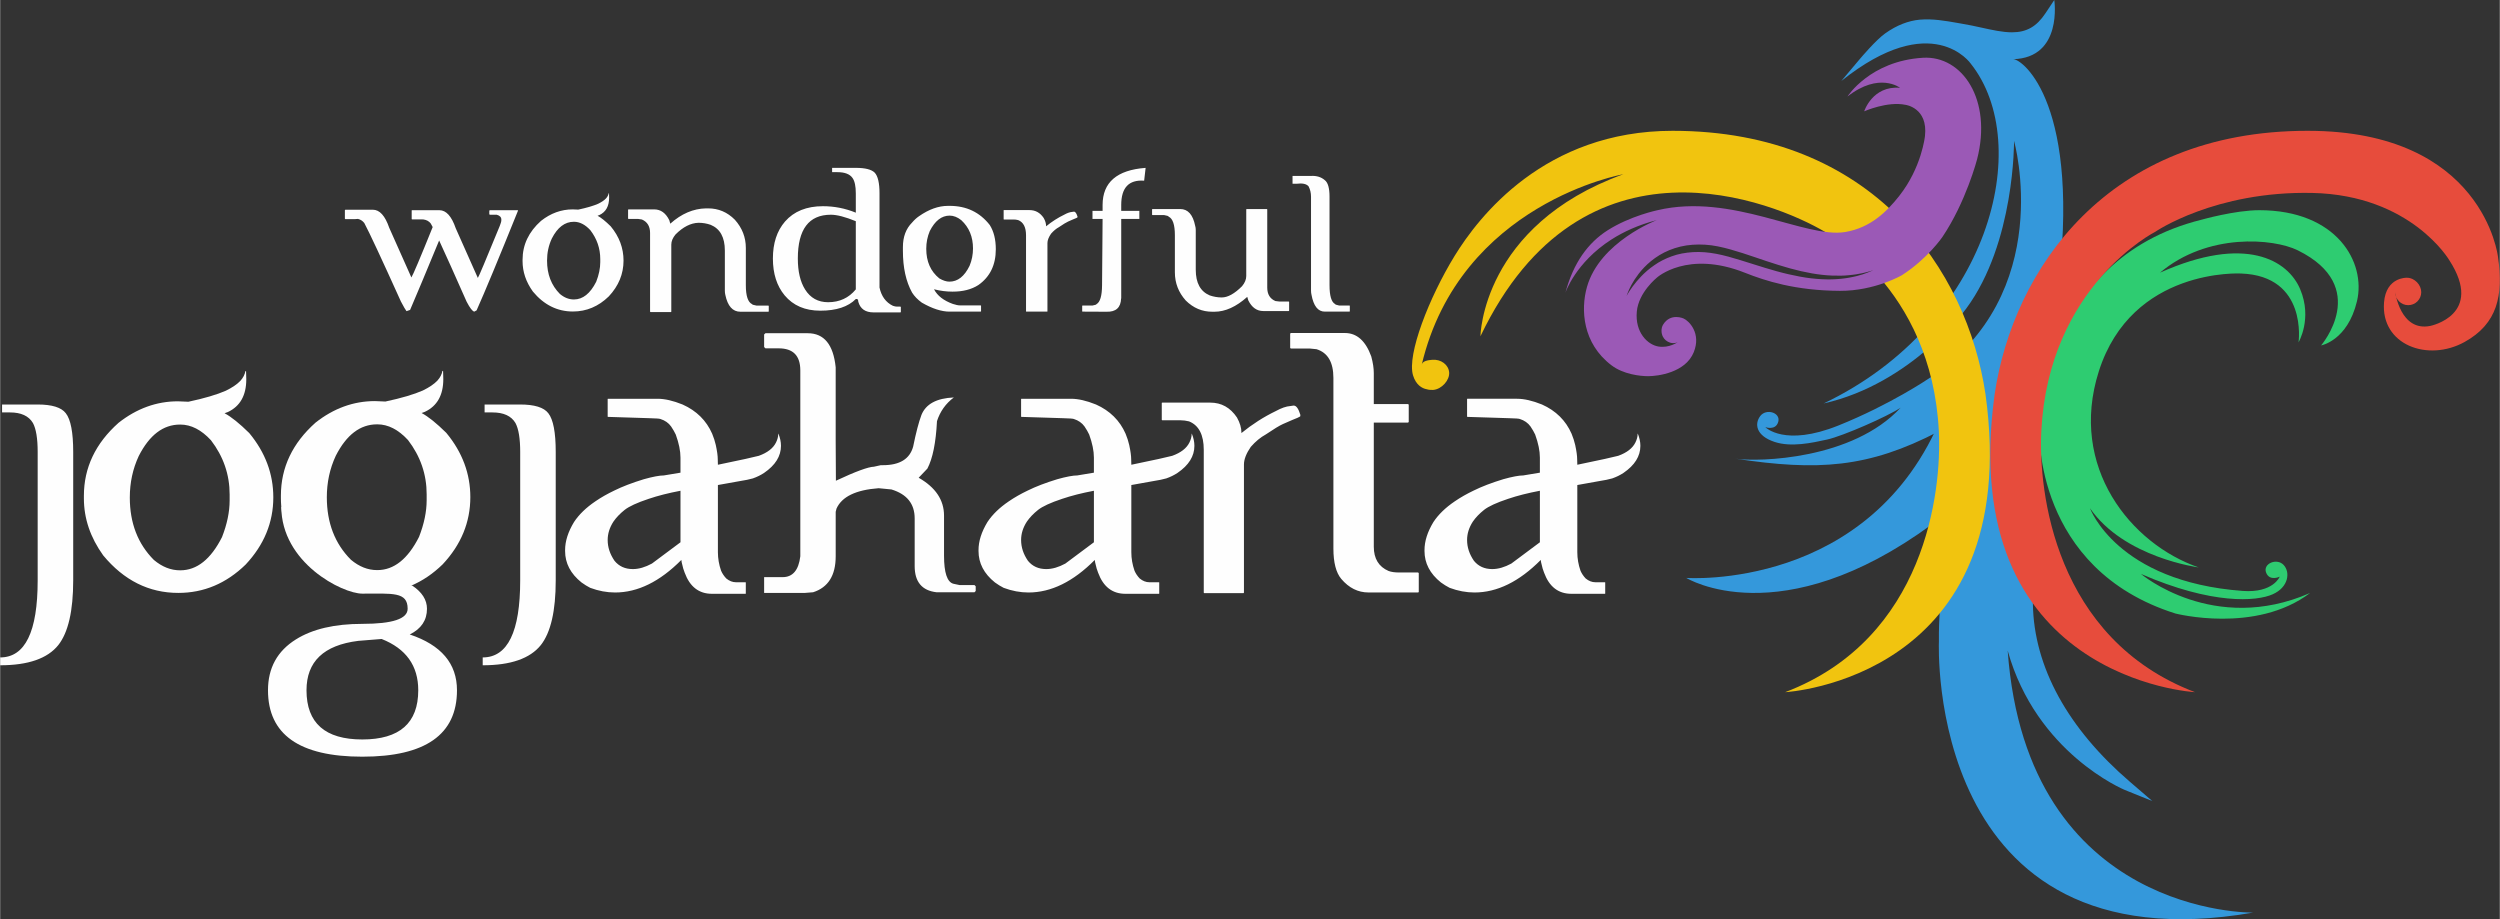 <?xml version="1.0" encoding="UTF-8"?>
<!DOCTYPE svg PUBLIC "-//W3C//DTD SVG 1.1//EN" "http://www.w3.org/Graphics/SVG/1.1/DTD/svg11.dtd">
<!-- Creator: CorelDRAW 2019 (64-Bit) -->
<svg xmlns="http://www.w3.org/2000/svg" xml:space="preserve" width="9.065in" height="3.333in" version="1.1" style="shape-rendering:geometricPrecision; text-rendering:geometricPrecision; image-rendering:optimizeQuality; fill-rule:evenodd; clip-rule:evenodd"
viewBox="0 0 8416.37 3094.97"
 xmlns:xlink="http://www.w3.org/1999/xlink"
 xmlns:xodm="http://www.corel.com/coreldraw/odm/2003">
 <rect x="0" y="0" width="8416.37" height="3094.97" fill="#333333" stroke="none"/>
 <defs>
  <style type="text/css">
   <![CDATA[
    .fil1 {fill:#2ECC71}
    .fil0 {fill:#3498DB}
    .fil4 {fill:#9B59B6}
    .fil3 {fill:#E74C3C}
    .fil2 {fill:#F1C40F}
    .fil5 {fill:#FEFEFE;fill-rule:nonzero}
   ]]>
  </style>
 </defs>
 <g id="Layer_x0020_1">
  <path class="fil0" d="M7586.12 3072.77c0,0 -761.98,13.09 -826.78,-882.12 95.97,344.63 390.89,467.82 394.63,469.31l92.44 37.29 -75.54 -64.94c-207.53,-178.28 -323.41,-385.27 -326.69,-599.33 -4.28,-209.98 -56.44,-306.65 -26.46,-400.17 19.02,-59.67 19.51,-116.04 27.61,-197.74 1.6,-16.23 3.09,-31.79 4.46,-47.56l1.7 -18.98 -150.66 -141.7 -158.33 161.3 -3.84 9.81c-240.73,592.8 -861.5,547.96 -861.5,547.96 0,0 315.08,194.96 827.52,-180.69 54.37,117.25 21.16,235.08 23.11,395.2 0,0 -47.57,1103.26 1058.33,912.34z"/>
  <path class="fil1" d="M7606.43 707.75c-81.42,0 -194.04,31.93 -194.04,31.93 -546.08,135.17 -545.99,712.65 -545.99,712.65 0,0 -18.34,462.94 457.49,613.31 0,0 270.26,69.83 453.66,-69.06 -325.27,142.26 -569.55,-64.18 -569.55,-64.18 240.21,104.41 389.45,92.86 443.61,68.59 54.08,-24 59.68,-74.73 36.71,-98.95 -22.91,-24.21 -70.72,-4.23 -58.79,26.03 11.81,30.22 45.78,13.54 45.78,13.54 0,0 -21.53,55.66 -124.85,48.04 -424.51,-31.31 -514,-278.44 -514,-278.44 114.75,166.51 365.86,199.26 365.86,199.26 -227.94,-78.48 -438.48,-337.79 -336.29,-659.69 111.39,-350.91 479.13,-329.87 479.13,-329.87 225.51,8.09 193.46,231.68 193.46,231.68 0,0 47.39,-79.54 5.57,-178.79 -41.06,-97.45 -183.65,-184.94 -472.11,-55.62 159.65,-134.88 382.19,-115.75 464,-75.35 248.13,122.55 78.56,320.23 78.56,320.23 0,0 89,-15.81 120.7,-148.56 31.39,-131.47 -68,-306.76 -328.92,-306.76z"/>
  <path class="fil0" d="M6139.68 1358.48c298.24,-67.37 480.16,-319.71 480.16,-319.71 164.05,-222 160.92,-564.37 160.92,-564.37 0,0 145.45,514.72 -287.13,800.14 0,0 -128.84,87.59 -303.78,157.97 -182.29,73.33 -246.63,5.64 -246.63,5.64 0,0 35.09,12.81 43.65,-18.03 8.54,-30.94 -40.45,-45.7 -60.48,-19.55 -20,26.15 -15.28,66.61 48.43,87.51 55.62,18.24 124.43,3.46 177.26,-8.27 52.84,-11.81 202.27,-77.24 246.94,-107.2 -162.06,174.86 -476.77,183.22 -555.72,171.95 274.8,41.15 445.44,32.38 684.25,-92.23 368.26,-192.17 398.66,-463.21 398.66,-463.21 83.54,-635.33 -116.27,-790.75 -148.35,-789.84 167.83,-4.78 138.39,-199.29 138.39,-199.29l-29.69 44.63c-29.87,45.02 -63.68,64.19 -112.81,64.19 -31,0 -65.58,-7.6 -102.17,-15.71 -21.91,-4.79 -44.63,-9.79 -68.17,-13.59l-11.95 -2.1c-43.6,-7.66 -83.99,-14.74 -127.58,-11.23 -39.28,3.52 -78.5,18.96 -116.46,45.9 -31.21,21.87 -82.73,82.89 -84.88,85.43l-63.42 75.26c306.77,-245.31 435.97,-58.38 435.97,-58.38 215.36,271.09 64.48,876.54 -495.4,1144.08z"/>
  <path class="fil2" d="M6684.54 1326.61c-62.02,-416.7 -377.53,-886.18 -1053.47,-886.18 -431.01,0 -653.48,290.01 -733.97,421.25 -85.73,139.76 -161.08,332.54 -139.95,402.2 9.58,31.61 29.76,44.02 47.04,46.94 4.79,1.64 14.79,2.59 20.69,2.06 29.32,-2.46 56.05,-33.32 53.88,-59.19 -2.15,-25.86 -27.79,-44.74 -57.06,-42.29 -14.11,1.17 -32.3,3.91 -35.19,15.98 129.68,-543.6 678.52,-640.73 678.52,-640.73 -476.52,172.78 -481,545.64 -481,545.64 344.32,-720.11 990.3,-451.91 1159.94,-351.77 0,0 359.2,181.86 383.59,671.81 9.99,200.45 -44.35,698.07 -517.57,878.26 0,0 807.13,-43.68 674.55,-1003.99z"/>
  <path class="fil3" d="M7769.02 440.43c-675.94,0 -991.47,469.48 -1053.48,886.18 -132.58,960.31 674.55,1003.99 674.55,1003.99 -473.22,-180.19 -527.55,-677.81 -517.57,-878.26 24.41,-489.96 383.59,-671.81 383.59,-671.81 0,0 200.69,-138.06 529.23,-130.87 332.9,7.29 461.2,226.9 461.2,226.9 118.72,183.92 -64.17,220.8 -64.17,220.8 -100.99,20.43 -118.15,-113.63 -118.15,-113.63 0,24.19 19.61,43.79 43.79,43.79 24.19,0 43.79,-19.6 43.79,-43.79 0,-24.2 -21.87,-48.54 -48.51,-48.54 0,0 -69.76,-2.85 -76.74,82.51 -11.75,143.7 147.82,202.46 271.57,133.55 110.04,-61.28 131.02,-155.82 112.01,-286.76 0,0 -48.06,-424.05 -641.11,-424.05z"/>
  <path class="fil4" d="M6297.54 913.81l0 0c-6.11,2.79 -15.35,6.13 -27.24,10.24 -6.06,1.7 -12.75,3.58 -20.05,5.63 -7.4,1.54 -15.35,3.84 -24.05,5.11 -17.29,3.22 -37.11,5.15 -58.8,5.82 -21.68,0.49 -45.23,-0.64 -69.91,-3.51 -24.7,-2.87 -50.46,-7.8 -76.77,-13.88 -26.34,-6.01 -53.13,-13.72 -80.09,-21.92 -26.77,-8.36 -53.97,-16.84 -81.15,-25.33 -26.99,-8.28 -54.27,-16.26 -80.7,-21.23 -26.89,-5.11 -53.3,-7.4 -78.87,-5.82 -25.42,1.69 -49.93,5.86 -71.86,14.1 -21.97,7.94 -41.96,18.15 -58.78,30.16 -34.24,23.4 -57.18,50.79 -71.93,70.47 -7.3,9.98 -12.59,18.21 -16.09,23.91 -3.46,5.73 -5.06,8.93 -5.06,8.93 0,0 1.02,-3.43 3.43,-9.72 2.4,-6.29 6.29,-15.41 12.28,-26.55 5.87,-11.19 14.15,-24.21 24.93,-38.33 10.82,-14.08 24.67,-28.85 41.76,-42.93 17.16,-13.94 37.78,-26.93 61.51,-36.66 23.67,-9.79 50.33,-16.26 78.19,-18.22 27.77,-1.93 56.92,-0.35 85.06,5.48 28.7,5.66 56.16,14.04 83.6,22.7 27.34,8.64 54.16,18.29 80.69,27.06 26.52,8.82 52.67,16.94 78.14,24.12 50.92,14.16 99.59,22.88 141.75,24.39 21.06,0.94 40.48,0.55 57.57,-1.32 8.6,-0.54 16.5,-2.01 23.95,-2.86 7.34,-1.37 14.08,-2.61 20.17,-3.73 12.08,-2.84 21.63,-5.07 27.97,-7.17 6.42,-1.9 9.84,-2.9 9.84,-2.9 0,0 -3.29,1.38 -9.47,3.97zm176.32 -719.3c-178.2,10.66 -254.1,130.64 -254.1,130.64 106.88,-84.05 177.11,-29.57 177.11,-29.57 -93.17,-7.68 -120.69,79.24 -120.69,79.24 0,0 78.04,-34.71 139.24,-21.83 0,0 75.83,9.63 65.47,104.66 0,0 -10.73,105.77 -86.79,202.1 -41.33,52.32 -96.22,107.03 -181.57,121.41 -134.7,22.68 -381.04,-132.45 -632.22,-73.42 0,0 -91.04,18.93 -167.58,67.42 -66.22,41.98 -115.88,109.89 -142.64,210.59 0,0 33.41,-101.42 155.03,-179.33 40.53,-25.97 90.87,-49.33 153.05,-65.43 0,0 -192.57,73.03 -235.5,225.44 -21.42,76.02 -14.96,189.74 82.71,263.63 39.62,30.24 96.24,36.57 123.19,36.57 32.95,0 125.84,-11.81 153.76,-80.8 25.61,-63.3 -15.64,-105.43 -34.53,-113.53 0,0 -43.74,-19.99 -68.77,20.88 -7.31,11.93 -6.58,28.83 -0.76,40.21 5.14,10.1 13.57,16.87 24.72,20.43 7.94,2.53 18.14,2.03 25.17,-1.68 0,0 -28.55,20.45 -64.62,14.68 -36.08,-5.79 -79.44,-46.88 -72.99,-117.71 5.91,-64.95 67.63,-114.32 67.63,-114.32 0,0 102.51,-93.39 296.61,-16.29 66.95,26.6 169.24,60.15 319.5,60.83 118.09,0.54 209,-52.76 209,-52.76 85.85,-54.92 136.12,-128.41 136.12,-128.41 79.72,-118.52 116.88,-261.77 116.88,-261.77 51.62,-200.47 -49.69,-349.81 -182.42,-341.87l0 0z"/>
  <path class="fil5" d="M1477.99 809.7c-42.77,103.67 -75.37,181.64 -97.79,233.8l-12.13 4.17c-3.13,-3.78 -9.39,-14.6 -18.78,-32.47 -65.46,-144.87 -106.53,-233.01 -123.35,-264.31 -5.87,-7.43 -13.04,-12 -21.38,-13.82l-10.43 0.78 -32.08 0 -1.43 -1.56 0 -28.56 1.43 -1.56 92.84 0c22.69,0 41.08,20.21 55.03,60.76l74.59 167.3c5.48,-8.35 29.47,-64.94 71.72,-169.64 -2.48,-4.83 -4.69,-8.86 -6.52,-12.13 -5.74,-7.43 -13.82,-11.87 -23.99,-13.43l-6.91 -0.39 -32.08 0 -1.18 -0.78 0 -28.56 0.39 -1.56 92.84 0c22.69,0 41.08,20.21 55.03,60.76l74.46 167.3c2.35,-2.08 26.86,-60.37 73.8,-174.99 3.52,-8.61 5.35,-15.13 5.35,-19.43l0 -1.96c0,-8.22 -5.22,-13.69 -15.65,-16.43l-22.95 0 -1.96 -1.56 0 -12.13 1.96 -1.56 93.62 0 0.65 0.78 0.78 0c-65.2,161.69 -111.75,273.83 -139.78,336.55l-7.69 4.17c-5.99,-0.78 -14.73,-12 -25.95,-33.64 -40.16,-91.15 -71.07,-159.73 -92.45,-205.89zm571.17 -158.95l0.78 0.39 0.39 14.48c0,28.56 -10.96,48.12 -32.86,58.55l-6.13 2.22c12,6.39 26.73,18.26 44.33,35.6 28.82,34.81 43.16,73.28 43.16,115.4 0,44.98 -16.56,85.27 -49.68,120.61 -34.81,33.9 -75.11,50.85 -120.75,50.85 -52.68,0 -97.66,-22.43 -134.82,-67.28 -23.21,-32.34 -34.69,-66.37 -34.69,-102.36l0 -4.56c0,-50.46 20.73,-94.15 62.2,-131.05 32.6,-25.69 68.2,-38.59 106.53,-38.59l18.78 0.78c28.82,-6.13 51.25,-12.78 67.28,-19.82 11.47,-5.61 20.08,-11.47 25.95,-17.6 5.08,-5.61 8.08,-11.47 9.13,-17.6l0.39 0zm-207.85 226.89c0,45.9 14.48,83.19 43.16,112.01 14.87,12.52 30.51,18.65 47.07,18.65l0.39 0c29.73,0 54.76,-19.82 74.85,-59.59 9.13,-23.34 13.69,-45.38 13.69,-65.98l0 -10.43c0,-35.86 -11.21,-68.32 -33.51,-97.4 -17.35,-18.77 -35.73,-28.17 -55.03,-28.17l-0.39 0c-30.38,0 -55.03,18.78 -74.19,56.46 -10.69,22.95 -16.04,47.72 -16.04,74.45zm535.31 -176.03l7.17 0c34.69,0 64.68,12.78 89.84,38.21 24.65,27.51 37.03,59.2 37.03,95.06l0 125.7c0,35.73 7.04,56.85 20.99,63.5 0,1.43 5.08,3.13 15.26,4.95l39.77 0 1.17 1.04 0 18.39 -1.17 1.17 -94.41 0c-25.95,0 -42.9,-19.04 -50.72,-56.98 -1.04,-4.3 -1.56,-8.87 -1.56,-13.69l0 -135.22c0,-44.6 -15.91,-73.54 -47.72,-86.72 -13.04,-4.56 -26.6,-6.91 -40.94,-6.91 -26.21,0.78 -52.03,13.82 -77.46,39.38 -9.52,11.47 -14.21,22.82 -14.21,34.3l0 225.84 -1.17 1.17 -68.72 0 -1.56 -1.17 0 -265.09c0,-22.43 -9.13,-37.55 -27.51,-45.51l-13.3 -1.96 -32.08 0 -1.17 -1.05 0 -29.86 1.17 -1.17 86.72 0c21.9,0 38.86,12.13 50.85,36.38l3.39 11.73c37.42,-33.51 77.58,-50.72 120.35,-51.51zm504.28 43.16c-35.34,-14.47 -63.37,-21.78 -83.97,-21.78 -74.2,0 -111.22,49.16 -111.22,147.48 0,43.81 8.21,78.5 24.51,104.32 17.73,28.42 43.68,42.77 77.45,42.77 38.47,0 69.63,-14.48 93.23,-43.16l0 -229.63zm79.8 223.1c6.13,29.47 21.25,50.2 45.12,61.81 5.61,1.83 10.04,2.74 13.43,2.74l11.74 0 1.56 1.17 0 17.21 -1.56 1.04 -90.49 0c-27.25,0 -44.33,-11.73 -51.11,-35.47l-0.78 -4.96 0 -1.56 -3.13 -3 -4.57 0c-25.95,26.21 -65.85,39.25 -119.57,39.25 -51.11,0 -91.15,-17.08 -119.96,-51.51 -26.47,-31.82 -39.64,-73.28 -39.64,-124.14 0,-51.51 13.56,-92.97 40.81,-124.53 30.12,-34.42 72.63,-51.63 127.66,-51.63 38.33,0 75.36,7.3 110.7,21.78l0 -64.94c0,-24.12 -3.65,-41.46 -11.08,-51.9 -9.13,-13.04 -26.08,-19.56 -50.72,-19.56l-17.99 0 0 -14.48 79.8 0c31.56,0 52.68,5.35 63.5,16.04 10.82,11.47 16.3,34.81 16.3,69.89l0 316.73zm230.45 -274.74l5.74 0c56.46,0 101.58,21.51 135.22,64.67 13.43,21.38 20.21,48.51 20.21,81.37 0,52.94 -19.56,93.1 -58.81,120.62 -23.21,14.86 -52.16,22.17 -86.71,22.17 -20.6,0 -41.46,-2.61 -62.33,-7.95l0 0.39c11.21,21.38 32.21,37.68 63.11,48.9 9.91,3.26 18,4.96 24.38,4.96l69.5 0 1.17 1.17 0 18.65 -1.17 1.17 -104.58 0c-27.25,0 -58.55,-10.04 -93.62,-30.25 -14.08,-10.17 -25.04,-21.51 -32.86,-33.9 -20.6,-37.16 -30.9,-84.11 -30.9,-140.56l0 -12.65c0,-34.42 10.3,-61.93 30.9,-82.54 7.56,-8.87 15.39,-16.04 23.34,-21.38 33.12,-23.21 65.59,-34.81 97.4,-34.81zm-73.02 144.48c0,42.77 14.6,76.02 43.94,99.75 12.52,7.3 23.86,10.96 34.03,10.96 28.03,0 50.59,-17.74 67.94,-53.46 7.69,-18.52 11.47,-38.08 11.47,-58.42 0,-38.99 -13.04,-70.67 -39.38,-95.06 -12.91,-10.3 -26.08,-15.39 -39.25,-15.39 -26.99,0 -49.29,17.34 -66.89,52.02 -7.95,18.78 -11.87,38.73 -11.87,59.59zm491.37 -124.14l5.34 -0.78 0.78 0c4.57,0 8.48,5.61 11.87,16.82l-0.39 2.61c-1.31,1.05 -6.13,3.26 -14.6,6.52 -5.35,2.35 -10.95,4.69 -16.69,7.3 -6.13,2.74 -16.3,9 -30.64,18.65 -9.39,5.08 -18.26,12.52 -26.73,22.17 -8.09,11.74 -12.26,22.3 -12.26,31.69l0 230.02 -0.78 0.78 -70.67 0 -0.65 -0.78 0 -256.35c0,-26.99 -8.87,-44.07 -26.47,-51.11 -5.35,-1.31 -10.43,-1.96 -15.26,-1.96l-32.86 0 -0.78 -0.78 0 -30.51 0.78 -0.39 86.32 0c19.95,0 35.86,8.86 47.85,26.73 5.35,9.65 7.95,18.51 7.95,26.73l0 1.17c19.43,-15.78 39.9,-28.95 61.55,-39.38 10.17,-5.61 18.91,-8.6 26.34,-9.13zm165.12 291.43l-0.39 0c-1.04,30.77 -17.47,45.77 -49.29,44.72l-80.97 -0.39 -0.78 -1.17 0 -18.39 1.17 -1.04 33.9 0c8.74,-1.56 13.04,-3.13 13.04,-4.56 12.26,-6.65 18.51,-27.77 18.78,-63.5l1.04 -125.7 0.78 -97.79 -34.03 0 0 -27.12 34.03 0 0 -19.82c0,-76.15 48.24,-117.75 144.87,-124.92l-4.96 43.16c-51.51,-3.78 -77.19,23.47 -77.19,81.76l0 19.82 61.02 0 0 27.12 -61.02 0 0 267.83zm313.65 44.72l-6.91 0c-34.42,0 -64.15,-12.65 -89.45,-37.82 -24.39,-27.25 -36.64,-58.81 -36.64,-94.79l0 -124.92c0,-35.34 -7.04,-56.2 -20.99,-62.59 0,-1.83 -5.08,-3.65 -15.25,-5.35l-39.38 0 -1.17 -1.17 0 -17.99 1.17 -1.17 93.62 0c25.95,0 42.77,18.91 50.33,56.59 1.3,4.3 1.96,8.86 1.96,13.82l0 134.05c0,44.33 15.65,73.02 46.94,86.32 13.3,4.56 26.86,6.91 40.55,6.91 20.34,0 43.16,-12.65 68.33,-37.81 9.52,-11.47 14.21,-22.95 14.21,-34.42l0 -224.28 1.17 -1.17 68.32 0 1.18 1.17 0 263.26c0,22.43 9.12,37.56 27.51,45.38l13.3 1.56 31.69 0 1.17 1.17 0 29.73 -1.17 1.17 -85.93 0c-21.64,0 -38.47,-12 -50.33,-35.86l-3.52 -11.87c-37.16,33.38 -74.06,50.07 -110.7,50.07zm325.38 -387.4c0,-12.78 -2.74,-24.38 -8.35,-35.07 -7.44,-8.21 -20.73,-10.95 -40.16,-8.48l-13.69 0 0 -26.34 62.2 0c18.91,-1.05 34.42,3.78 46.68,14.47 10.43,8.22 15.65,26.6 15.65,55.42l0 297.95c0,35.73 6.26,56.85 18.65,63.5 0,1.44 4.57,3.13 13.43,4.96l35.21 0 1.04 1.04 0 18.39 -1.04 1.17 -83.32 0c-22.95,0 -37.82,-19.04 -44.72,-56.98 -1.05,-4.3 -1.56,-8.87 -1.56,-13.69l0 -316.34z"/>
  <g id="_2192396034400">
   <path class="fil5" d="M126.23 1521.75c0,-45.26 -5.38,-77.8 -15.9,-97.37 -14.19,-23.98 -40.12,-35.72 -77.31,-35.72l-26.67 0 0 -26.67 119.87 0c48.2,0 79.76,9.79 94.68,29.36 16.64,21.04 24.95,64.58 24.95,130.4l0 432.29c0,102.75 -16.64,175.41 -50.15,217.98 -36.21,45.26 -101.53,68.01 -195.71,68.01l0 -26.42c84.16,0 126.23,-86.61 126.23,-259.57l0 -432.29zm700.18 -272.29l1.47 0.73 0.73 27.15c0,53.58 -20.55,90.28 -61.65,109.85l-11.5 4.16c22.51,11.99 50.15,34.25 83.18,66.79 54.07,65.32 80.98,137.49 80.98,216.51 0,84.4 -31.07,160 -93.21,226.3 -65.32,63.61 -140.92,95.41 -226.54,95.41 -98.84,0 -183.24,-42.08 -252.96,-126.24 -43.55,-60.67 -65.08,-124.52 -65.08,-192.05l0 -8.56c0,-94.68 38.9,-176.64 116.7,-245.87 61.16,-48.19 127.95,-72.41 199.88,-72.41l35.23 1.47c54.07,-11.5 96.15,-23.98 126.24,-37.19 21.53,-10.52 37.67,-21.53 48.68,-33.03 9.54,-10.52 15.17,-21.53 17.13,-33.03l0.73 0zm-389.97 425.68c0,86.12 27.15,156.08 80.98,210.15 27.89,23.48 57.25,34.98 88.32,34.98l0.73 0c55.78,0 102.75,-37.19 140.43,-111.8 17.13,-43.79 25.69,-85.14 25.69,-123.79l0 -19.57c0,-67.28 -21.04,-128.19 -62.87,-182.75 -32.54,-35.23 -67.03,-52.84 -103.24,-52.84l-0.73 0c-57,0 -103.24,35.23 -139.2,105.93 -20.06,43.06 -30.09,89.54 -30.09,139.69zm1314.48 -153.39c0,-45.26 -5.38,-77.8 -15.9,-97.37 -14.19,-23.98 -40.12,-35.72 -77.31,-35.72l-26.67 0 0 -26.67 119.87 0c48.2,0 79.76,9.79 94.68,29.36 16.64,21.04 24.95,64.58 24.95,130.4l0 432.29c0,102.75 -16.64,175.41 -50.15,217.98 -36.21,45.26 -101.53,68.01 -195.71,68.01l0 -26.42c84.16,0 126.23,-86.61 126.23,-259.57l0 -432.29zm295.29 -179.08l167.58 0c23.97,0 51.86,6.36 83.91,19.33 46.97,21.04 80,53.82 99.57,98.35 5.38,12.72 9.3,25.44 12.23,37.92 4.4,20.55 6.61,36.45 6.61,47.95l0.49 18.6c78.04,-16.15 123.79,-26.18 137.73,-30.09 29.12,-10.52 48.44,-25.45 57.98,-45.02 4.89,-10.03 7.34,-19.08 7.34,-27.4l0 -1.96 0.73 0c5.63,13.7 8.56,27.4 8.56,40.86 0,34.74 -18.84,65.07 -56.76,91.01 -11.5,7.59 -23.98,13.7 -37.92,18.6 -11.01,3.18 -26.18,6.36 -45.26,9.3 -25.69,4.65 -49.91,9.05 -72.41,12.97l0 226.3c0,21.04 3.67,41.84 10.77,62.39 3.92,9.05 9.79,17.86 17.37,25.93 10.52,8.56 21.28,12.72 32.29,12.72l32.78 0 0.73 0.73 0 37.43 -0.73 0.73 -113.27 0c-43.79,0 -74.37,-23.73 -91.74,-70.95 -3.18,-7.34 -6.61,-18.84 -10.03,-34.5l-1.22 -8.56c-72.66,73.15 -147.03,109.6 -223.12,109.6 -27.65,0 -55.53,-5.14 -83.67,-15.66 -9.54,-4.89 -19.33,-10.77 -29.36,-18.1 -36.94,-29.6 -55.29,-64.83 -55.29,-105.93l0 -2.94c0,-30.09 10.03,-61.65 30.09,-94.68 16.64,-25.2 40.61,-48.44 71.68,-69.48 19.57,-13.46 40.86,-25.44 63.85,-36.45 27.15,-13.46 60.42,-26.18 99.57,-38.16 30.58,-8.56 53.09,-12.72 67.28,-12.72 16.39,-2.45 34.99,-5.63 56.02,-9.3l0 -50.88c0,-22.51 -5.38,-48.44 -15.9,-77.55 -3.67,-8.07 -9.05,-17.13 -15.66,-27.15 -8.56,-11.99 -20.55,-20.31 -35.96,-25.2 -2.69,-1.22 -15.17,-2.2 -37.19,-2.69l-139.69 -4.4 -0.73 -0.73 0 -59.45 0.73 -0.73zm-0.73 475.35l0 0.49c0,23.98 7.59,47.22 23,69.72 15.17,18.59 35.72,27.89 61.65,27.89 20.55,0 41.83,-6.36 64.34,-18.59l96.15 -71.68 0 -173.46c-40.12,7.59 -75.84,16.64 -106.91,27.16 -39.15,12.97 -66.05,25.44 -80.98,37.19 -15.66,12.48 -28.38,25.69 -37.92,39.63 -12.97,20.06 -19.33,40.61 -19.33,61.65zm531.13 -696.02l142.63 0c54.8,0 86.12,38.17 93.95,114.74l0 248.56c0,19.57 0.24,64.09 0.73,133.33 66.3,-31.07 109.11,-46.73 128.2,-47.21l23 -5.14 7.1 0c56.51,0 90.27,-20.8 101.77,-62.38 9.54,-46.73 18.84,-82.45 27.89,-106.67 14.93,-36.94 51.13,-56.51 109.11,-58.96 -27.4,20.55 -46.24,47.22 -56.75,79.76 -3.67,72.66 -14.44,125.75 -32.3,159.75l-29.36 30.82c57,32.54 85.38,75.11 85.38,127.46l0 134.8c0,57.49 10.52,89.05 31.56,94.68l20.8 4.4 50.15 0 4.16 4.16 0 15.9 -4.16 4.16 -127.7 0c-49.17,-5.63 -73.64,-34.99 -73.64,-88.07l0 -160.49c0,-49.42 -26.18,-81.71 -78.29,-97.62l-43.06 -4.16c-76.82,5.63 -124.04,28.62 -141.89,68.74l-2.69 10.77 0 149.72c0,64.59 -25.45,104.96 -76.08,121.1l-27.16 2.2 -137.73 0 0 -4.4 0 -44.28 0 -4.4 62.38 0c34,0 53.82,-23.49 59.45,-70.21l0 -625.8c0,-49.66 -24.22,-74.37 -72.9,-74.37l-44.53 0 -4.4 -4.4 0 -42.32 4.4 -4.16zm861.64 220.67l167.58 0c23.97,0 51.86,6.36 83.91,19.33 46.97,21.04 80,53.82 99.57,98.35 5.38,12.72 9.3,25.44 12.23,37.92 4.4,20.55 6.61,36.45 6.61,47.95l0.49 18.6c78.04,-16.15 123.79,-26.18 137.73,-30.09 29.12,-10.52 48.44,-25.45 57.98,-45.02 4.89,-10.03 7.34,-19.08 7.34,-27.4l0 -1.96 0.73 0c5.63,13.7 8.56,27.4 8.56,40.86 0,34.74 -18.84,65.07 -56.76,91.01 -11.5,7.59 -23.98,13.7 -37.92,18.6 -11.01,3.18 -26.18,6.36 -45.26,9.3 -25.69,4.65 -49.91,9.05 -72.41,12.97l0 226.3c0,21.04 3.67,41.84 10.77,62.39 3.92,9.05 9.79,17.86 17.37,25.93 10.52,8.56 21.28,12.72 32.29,12.72l32.78 0 0.73 0.73 0 37.43 -0.73 0.73 -113.27 0c-43.79,0 -74.37,-23.73 -91.74,-70.95 -3.18,-7.34 -6.61,-18.84 -10.03,-34.5l-1.22 -8.56c-72.66,73.15 -147.03,109.6 -223.12,109.6 -27.65,0 -55.53,-5.14 -83.67,-15.66 -9.54,-4.89 -19.33,-10.77 -29.36,-18.1 -36.94,-29.6 -55.29,-64.83 -55.29,-105.93l0 -2.94c0,-30.09 10.03,-61.65 30.09,-94.68 16.64,-25.2 40.61,-48.44 71.68,-69.48 19.57,-13.46 40.86,-25.44 63.85,-36.45 27.15,-13.46 60.42,-26.18 99.57,-38.16 30.58,-8.56 53.09,-12.72 67.28,-12.72 16.39,-2.45 34.99,-5.63 56.02,-9.3l0 -50.88c0,-22.51 -5.38,-48.44 -15.9,-77.55 -3.67,-8.07 -9.05,-17.13 -15.66,-27.15 -8.56,-11.99 -20.55,-20.31 -35.96,-25.2 -2.69,-1.22 -15.17,-2.2 -37.19,-2.69l-139.69 -4.4 -0.73 -0.73 0 -59.45 0.73 -0.73zm-0.73 475.35l0 0.49c0,23.98 7.59,47.22 23,69.72 15.17,18.59 35.72,27.89 61.65,27.89 20.55,0 41.83,-6.36 64.34,-18.59l96.15 -71.68 0 -173.46c-40.12,7.59 -75.84,16.64 -106.91,27.16 -39.15,12.97 -66.05,25.44 -80.98,37.19 -15.66,12.48 -28.38,25.69 -37.92,39.63 -12.97,20.06 -19.33,40.61 -19.33,61.65zm906.66 -450.88l10.03 -1.47 1.47 0c8.56,0 15.9,10.52 22.26,31.56l-0.73 4.89c-2.45,1.96 -11.5,6.12 -27.4,12.23 -10.03,4.4 -20.55,8.81 -31.32,13.7 -11.5,5.14 -30.58,16.88 -57.49,34.98 -17.62,9.54 -34.25,23.49 -50.15,41.59 -15.17,22.02 -23,41.83 -23,59.45l0 431.55 -1.47 1.47 -132.6 0 -1.22 -1.47 0 -480.97c0,-50.64 -16.64,-82.69 -49.66,-95.9 -10.03,-2.45 -19.57,-3.67 -28.62,-3.67l-61.65 0 -1.47 -1.47 0 -57.24 1.47 -0.73 161.96 0c37.43,0 67.28,16.64 89.79,50.15 10.03,18.1 14.93,34.74 14.93,50.15l0 2.2c36.45,-29.6 74.86,-54.31 115.47,-73.88 19.08,-10.52 35.47,-16.15 49.42,-17.13zm1.47 -245.87l182.02 0c40.12,0 69.72,26.18 88.81,78.78 5.87,21.53 8.56,40.12 8.56,56.02l0 104.46 115.47 0 2.2 2.2 0 57.98 -2.2 2.2 -115.47 0 0 417.86c0,40.12 16.64,67.52 49.66,81.71 9.05,3.43 21.04,5.14 35.72,5.14l63.85 0 2.2 2.2 0 63.61 -2.2 1.47 -167.09 0c-35.23,0 -65.81,-15.17 -91.74,-45.75 -17.61,-21.04 -26.42,-55.29 -26.42,-102.51l0 -574.18c0,-52.6 -18.84,-84.89 -56.75,-96.64l-22.02 -2.2 -64.58 0 -2.2 -2.2 0 -47.95 2.2 -2.2zm594.24 221.4l167.58 0c23.97,0 51.86,6.36 83.91,19.33 46.97,21.04 80,53.82 99.57,98.35 5.38,12.72 9.3,25.44 12.23,37.92 4.4,20.55 6.61,36.45 6.61,47.95l0.49 18.6c78.04,-16.15 123.79,-26.18 137.73,-30.09 29.12,-10.52 48.44,-25.45 57.98,-45.02 4.89,-10.03 7.34,-19.08 7.34,-27.4l0 -1.96 0.73 0c5.63,13.7 8.56,27.4 8.56,40.86 0,34.74 -18.84,65.07 -56.76,91.01 -11.5,7.59 -23.98,13.7 -37.92,18.6 -11.01,3.18 -26.18,6.36 -45.26,9.3 -25.69,4.65 -49.91,9.05 -72.41,12.97l0 226.3c0,21.04 3.67,41.84 10.77,62.39 3.92,9.05 9.79,17.86 17.37,25.93 10.52,8.56 21.28,12.72 32.29,12.72l32.78 0 0.73 0.73 0 37.43 -0.73 0.73 -113.27 0c-43.79,0 -74.37,-23.73 -91.74,-70.95 -3.18,-7.34 -6.61,-18.84 -10.03,-34.5l-1.22 -8.56c-72.66,73.15 -147.03,109.6 -223.12,109.6 -27.65,0 -55.53,-5.14 -83.67,-15.66 -9.54,-4.89 -19.33,-10.77 -29.36,-18.1 -36.94,-29.6 -55.29,-64.83 -55.29,-105.93l0 -2.94c0,-30.09 10.03,-61.65 30.09,-94.68 16.64,-25.2 40.61,-48.44 71.68,-69.48 19.57,-13.46 40.86,-25.44 63.85,-36.45 27.15,-13.46 60.42,-26.18 99.57,-38.16 30.58,-8.56 53.09,-12.72 67.28,-12.72 16.39,-2.45 34.99,-5.63 56.02,-9.3l0 -50.88c0,-22.51 -5.38,-48.44 -15.9,-77.55 -3.67,-8.07 -9.05,-17.13 -15.66,-27.15 -8.56,-11.99 -20.55,-20.31 -35.96,-25.2 -2.69,-1.22 -15.17,-2.2 -37.19,-2.69l-139.69 -4.4 -0.73 -0.73 0 -59.45 0.73 -0.73zm-0.73 475.35l0 0.49c0,23.98 7.59,47.22 23,69.72 15.17,18.59 35.72,27.89 61.65,27.89 20.55,0 41.83,-6.36 64.34,-18.59l96.15 -71.68 0 -173.46c-40.12,7.59 -75.84,16.64 -106.91,27.16 -39.15,12.97 -66.05,25.44 -80.98,37.19 -15.66,12.48 -28.38,25.69 -37.92,39.63 -12.97,20.06 -19.33,40.61 -19.33,61.65z"/>
   <g>
    <path class="fil5" d="M1489.8 1248.71l1.47 0.73 0.73 27.15c0,53.58 -20.55,90.28 -61.66,109.85l-11.49 4.16c22.5,11.98 50.15,34.24 83.17,66.79 54.08,65.32 80.98,137.49 80.98,216.51 0,84.41 -31.07,160.01 -93.21,226.3 -65.32,63.61 -140.91,95.42 -226.54,95.42 -98.84,0 -183.24,-42.08 -252.97,-126.24 -43.54,-60.67 -65.08,-124.52 -65.08,-192.05l0 -8.56c0,-94.67 38.9,-176.63 116.7,-245.86 61.16,-48.2 127.95,-72.41 199.88,-72.41l35.23 1.47c54.07,-11.5 96.14,-23.98 126.24,-37.19 21.52,-10.52 37.67,-21.53 48.68,-33.03 9.54,-10.52 15.17,-21.52 17.13,-33.02l0.73 0zm-389.97 425.69c0,86.12 27.15,156.09 80.98,210.15 27.89,23.49 57.24,34.99 88.32,34.99l0.73 0c55.78,0 102.74,-37.19 140.42,-111.8 17.12,-43.79 25.69,-85.14 25.69,-123.8l0 -19.58c0,-67.28 -21.04,-128.19 -62.87,-182.75 -32.54,-35.23 -67.03,-52.84 -103.24,-52.84l-0.73 0c-57,0 -103.25,35.23 -139.21,105.93 -20.06,43.06 -30.09,89.53 -30.09,139.69z"/>
    <path class="fil5" d="M1284.36 2151.47c82.2,32.53 123.3,90.03 123.3,172.71 0,110.34 -62.87,165.63 -188.38,165.63 -125.27,0 -187.89,-55.29 -187.89,-165.63 0,-96.63 57.99,-151.92 174.19,-166.35l78.78 -6.36zm-337.85 -445.76c0,189.2 205.49,293.1 272.78,293.1 101.77,0 152.66,-7.07 152.66,50.89 0,34 -50.89,50.88 -152.66,50.88 -93.21,0 -167.83,17.37 -223.61,52.36 -62.63,39.15 -93.95,96.15 -93.95,171.25 0,148.99 105.69,223.62 317.55,223.62 212.6,0 318.77,-74.62 318.77,-223.62 0,-89.79 -52.84,-152.41 -159.02,-187.88 38.66,-19.08 57.99,-47.96 57.99,-86.6 0,-30.1 -16.88,-56.52 -50.89,-78.78l-234.6 -44.45 -205.02 -220.75z"/>
   </g>
  </g>
 </g>
</svg>
